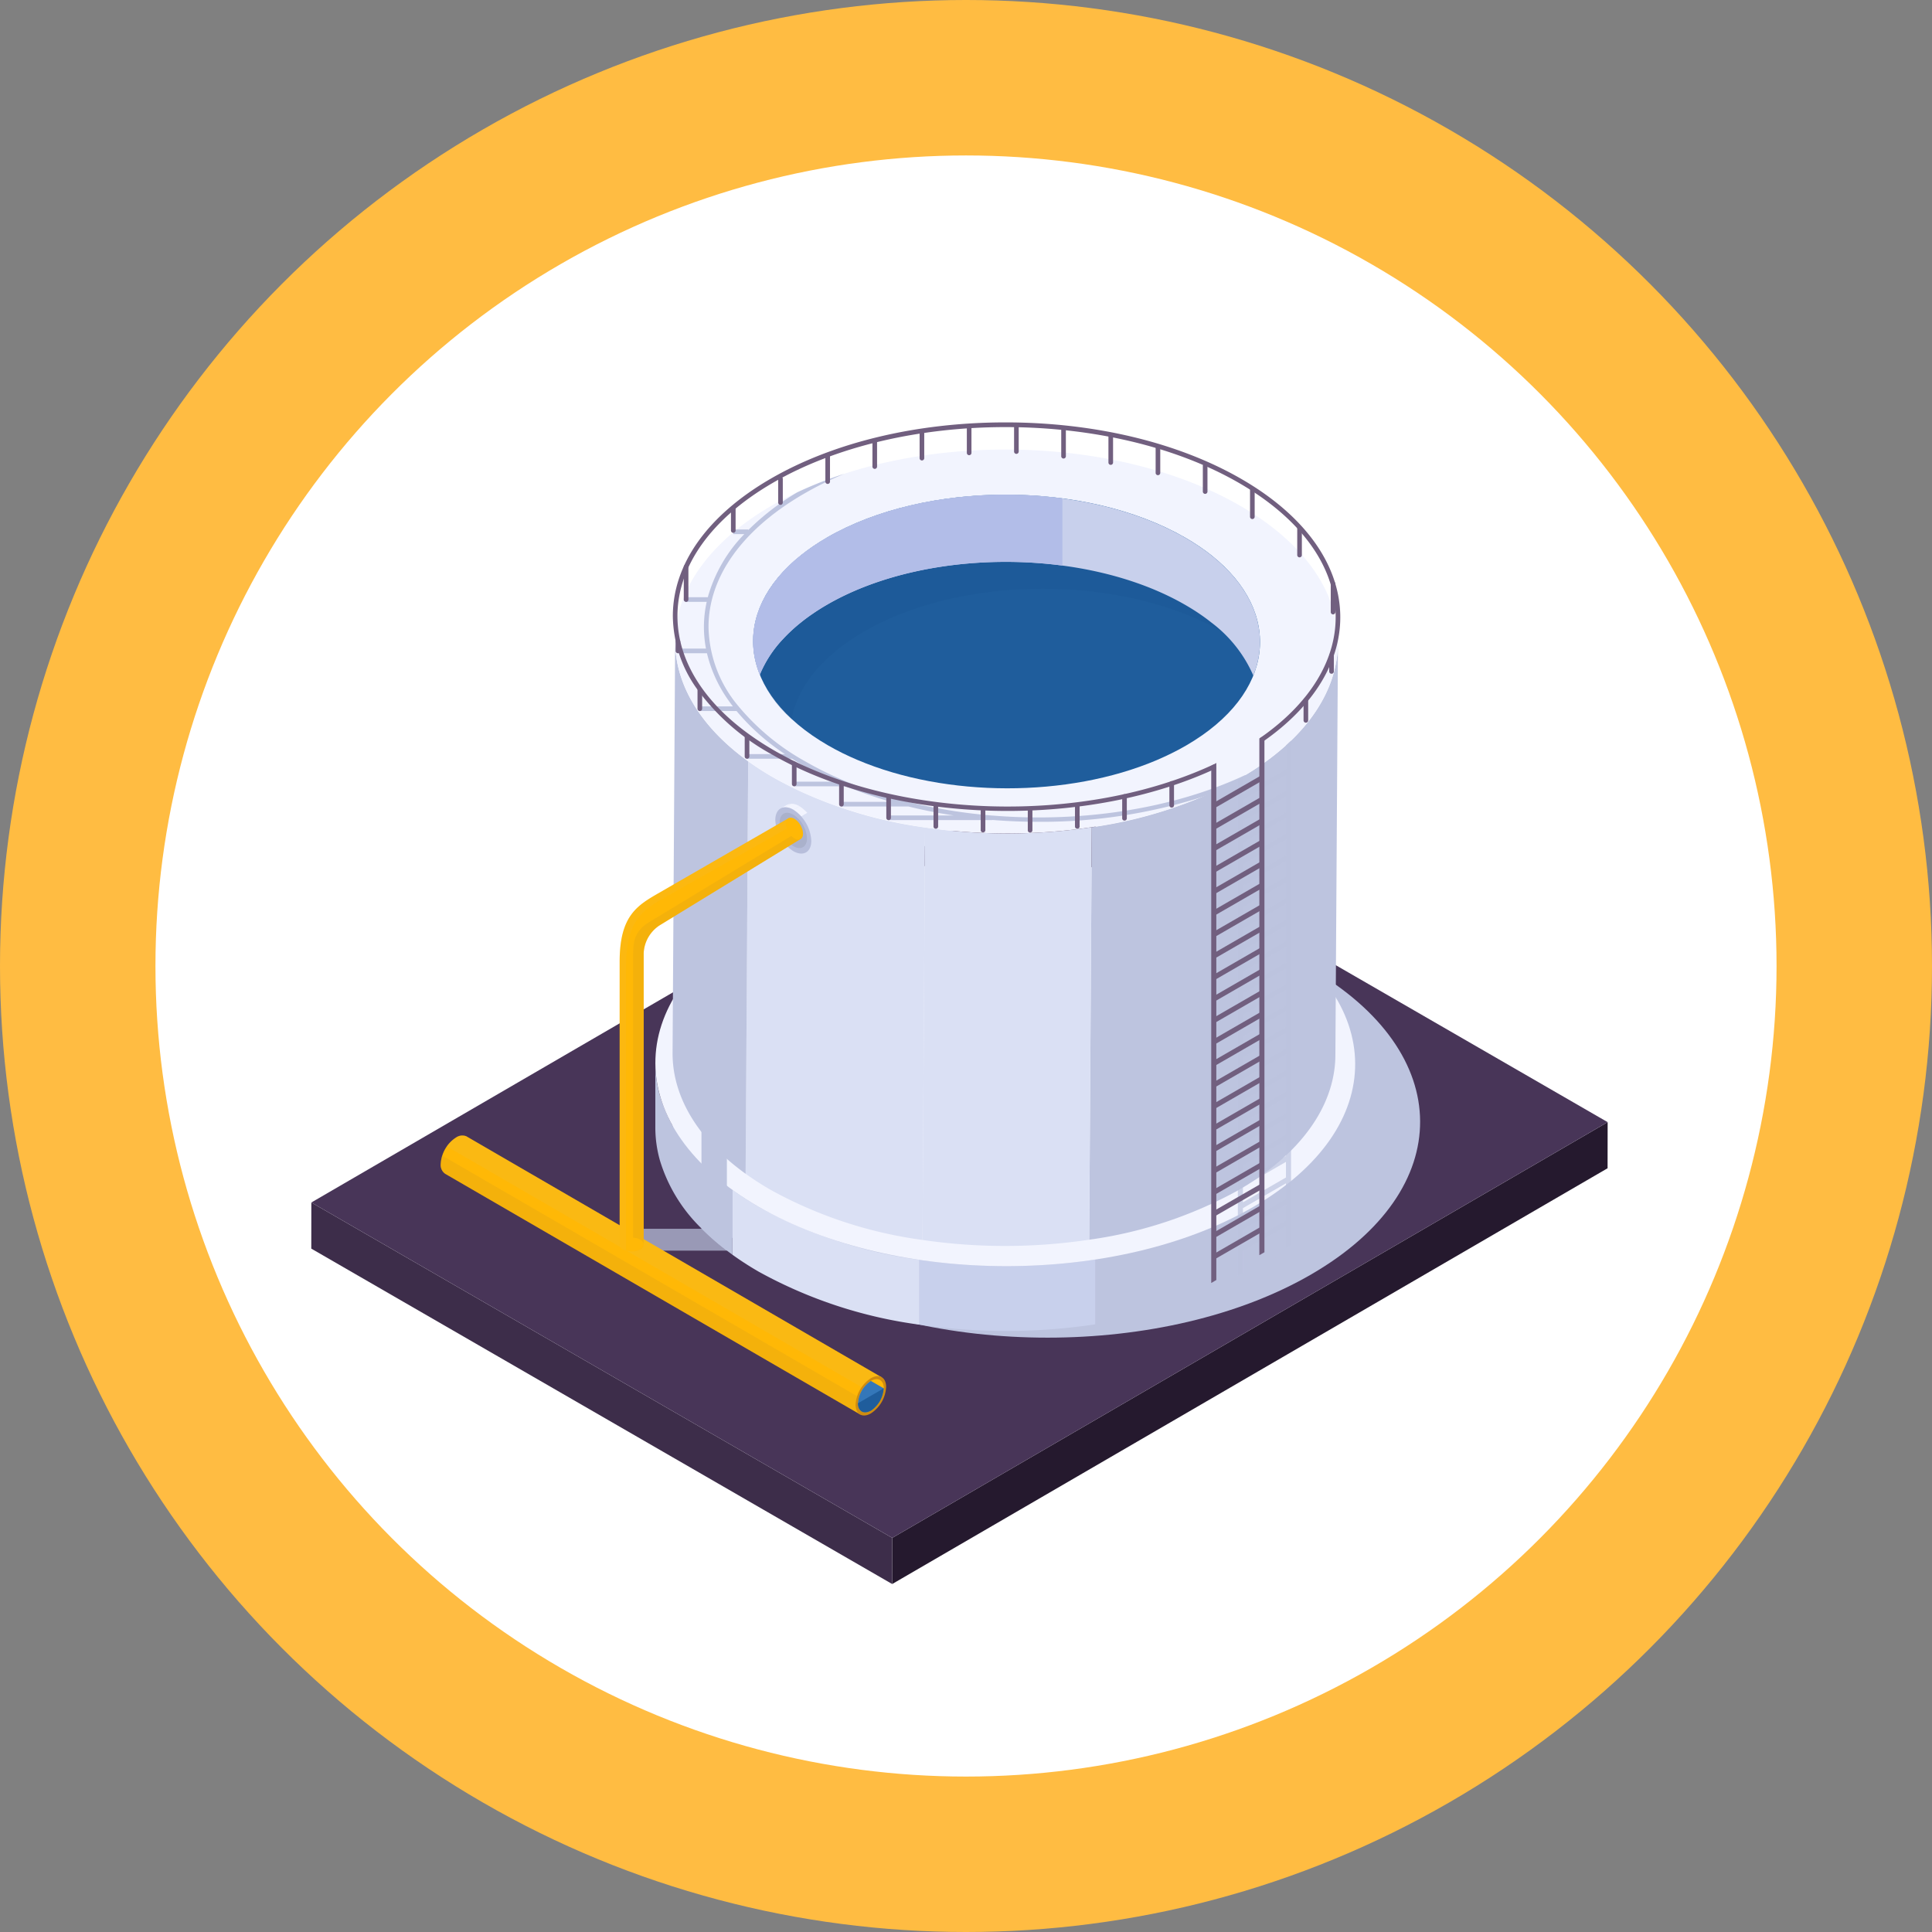 <svg xmlns="http://www.w3.org/2000/svg" xmlns:xlink="http://www.w3.org/1999/xlink" width="265.888" height="265.888" viewBox="0 0 265.888 265.888">
  <rect x="0" y="0" width="265.888" height="265.888" fill="#808080" stroke="none"/>
  <defs>
    <clipPath id="clip-path">
      <path id="Trazado_211013" data-name="Trazado 211013" d="M224.945,954.6l.842-.489a1.748,1.748,0,0,1,1.762.173l-.842.489A1.745,1.745,0,0,0,224.945,954.6Z"/>
    </clipPath>
    <clipPath id="clip-path-2">
      <path id="Trazado_211017" data-name="Trazado 211017" d="M229.295,960.146l-.842.489a1.733,1.733,0,0,0,.723-1.589,5.44,5.44,0,0,0-2.468-4.276l.842-.489a5.44,5.44,0,0,1,2.468,4.276A1.735,1.735,0,0,1,229.295,960.146Z"/>
    </clipPath>
  </defs>
  <g id="Grupo_154381" data-name="Grupo 154381" transform="translate(-253.522 -3232.358)">
    <circle id="Elipse_4725_00000072279253784933277560000011544140811143935143_" cx="132.944" cy="132.944" r="132.944" transform="translate(253.522 3232.358)" fill="#ffbc42"/>
    <circle id="Elipse_4726_00000055698402241360780020000007381611172996871343_" cx="111.551" cy="111.551" r="111.551" transform="translate(274.915 3253.752)" fill="#fff"/>
    <g id="Grupo_148929" data-name="Grupo 148929" transform="translate(136 2389.027)">
      <g id="Grupo_148895" data-name="Grupo 148895">
        <g id="Grupo_148894" data-name="Grupo 148894">
          <g id="Grupo_148891" data-name="Grupo 148891">
            <path id="Trazado_210952" data-name="Trazado 210952" d="M338.771,997.764l-.009,6.346-98.455,57.22.009-6.35Z" fill="#25192e"/>
          </g>
          <g id="Grupo_148892" data-name="Grupo 148892">
            <path id="Trazado_210953" data-name="Trazado 210953" d="M240.316,1054.98l-.009,6.35-79.945-46.16.008-6.35Z" fill="#3d2d4a"/>
          </g>
          <g id="Grupo_148893" data-name="Grupo 148893">
            <path id="Trazado_210954" data-name="Trazado 210954" d="M338.771,997.764l-98.455,57.216-79.946-46.16,98.455-57.213Z" fill="#483558"/>
          </g>
        </g>
      </g>
      <g id="Grupo_148928" data-name="Grupo 148928">
        <rect id="Rectángulo_39272" data-name="Rectángulo 39272" width="13.873" height="3.008" transform="translate(203.685 1012.44)" fill="#bdc4df" opacity="0.7"/>
        <g id="Grupo_148896" data-name="Grupo 148896">
          <path id="Trazado_210955" data-name="Trazado 210955" d="M297.781,976.56c20.153,11.635,20.254,30.5.233,42.136s-52.591,11.638-72.745,0-20.259-30.5-.237-42.139S277.623,964.922,297.781,976.56Z" fill="#bdc4df"/>
        </g>
        <g id="Grupo_148897" data-name="Grupo 148897">
          <path id="Trazado_210956" data-name="Trazado 210956" d="M181.79,999.763c-.022-.014-.045-.027-.068-.039l-.033-.019,0,0a1.515,1.515,0,0,0-1.413.18,4.633,4.633,0,0,0-2.1,3.631,1.463,1.463,0,0,0,.628,1.364l0,0,57.112,33.121,2.953-5.115Z" fill="#ffb806"/>
          <path id="Trazado_210957" data-name="Trazado 210957" d="M236.9,1036.3l-.985,1.7-57.112-33.12v0a1.463,1.463,0,0,1-.627-1.363,3.7,3.7,0,0,1,.2-1.156Z" fill="#d8a118" opacity="0.3"/>
          <path id="Trazado_210958" data-name="Trazado 210958" d="M238.869,1032.89l-1.275,2.208-58.58-34a4.055,4.055,0,0,1,1.26-1.214,1.516,1.516,0,0,1,1.413-.18v0l.034.019.067.04Z" fill="#efbb35" opacity="0.3"/>
          <path id="Trazado_210959" data-name="Trazado 210959" d="M235.273,1036.64c0,1.337.939,1.879,2.1,1.21a4.633,4.633,0,0,0,2.1-3.631c0-1.337-.939-1.879-2.1-1.21A4.634,4.634,0,0,0,235.273,1036.64Z" fill="#cf8c0f"/>
          <path id="Trazado_210960" data-name="Trazado 210960" d="M235.6,1036.45a1.653,1.653,0,0,0,.15.734c.273.567.9.712,1.624.29a3.919,3.919,0,0,0,1.776-3.072c0-1.131-.8-1.589-1.776-1.024A3.917,3.917,0,0,0,235.6,1036.45Z" fill="#ffb806"/>
          <path id="Trazado_210961" data-name="Trazado 210961" d="M235.6,1036.45a1.653,1.653,0,0,0,.15.734c.73.3,1.343.453,1.624.29.98-.565,1.776-3.072,1.776-3.072l-1.776-1.024A3.917,3.917,0,0,0,235.6,1036.45Z" fill="#3477b9"/>
          <path id="Trazado_210962" data-name="Trazado 210962" d="M235.6,1036.45c0,1.131.794,1.59,1.774,1.024a3.921,3.921,0,0,0,1.774-3.073Z" fill="#1f5d9c"/>
        </g>
        <g id="Grupo_148900" data-name="Grupo 148900">
          <g id="Grupo_148898" data-name="Grupo 148898">
            <path id="Trazado_210963" data-name="Trazado 210963" d="M304.026,989.825v8.922c-.02,7.093-4.682,14.176-14,19.588a62.242,62.242,0,0,1-21.779,7.26v-8.922a62.24,62.24,0,0,0,21.779-7.26c9.313-5.413,13.975-12.494,13.995-19.588Z" fill="#bdc4df"/>
            <path id="Trazado_210964" data-name="Trazado 210964" d="M268.251,1016.67v8.922a82.656,82.656,0,0,1-24.223.037v-8.922a82.172,82.172,0,0,0,24.224-.037Z" fill="#c8d0ec"/>
            <path id="Trazado_210965" data-name="Trazado 210965" d="M244.028,1016.71v8.922a63,63,0,0,1-22.1-7.294,42.519,42.519,0,0,1-3.6-2.322v-8.922a42.441,42.441,0,0,0,3.6,2.322,63.031,63.031,0,0,0,22.1,7.294Z" fill="#dae0f4"/>
            <path id="Trazado_210966" data-name="Trazado 210966" d="M218.328,1007.09v8.923c-.261-.189-.518-.378-.77-.571a32.912,32.912,0,0,1-3.5-3.055,21.868,21.868,0,0,1-5.725-9.386,16.662,16.662,0,0,1-.622-4.528v-8.881a16.62,16.62,0,0,0,.622,4.487,21.863,21.863,0,0,0,5.725,9.385,32.9,32.9,0,0,0,3.5,3.055Q217.936,1006.82,218.328,1007.09Z" fill="#bdc4df"/>
          </g>
          <g id="Grupo_148899" data-name="Grupo 148899">
            <path id="Trazado_210967" data-name="Trazado 210967" d="M289.813,969.967c18.866,10.892,18.961,28.554.218,39.446s-49.234,10.9-68.1,0-18.965-28.556-.222-39.449S270.943,959.072,289.813,969.967Z" fill="#f2f4fe"/>
          </g>
        </g>
        <g id="Grupo_148907" data-name="Grupo 148907">
          <path id="Trazado_210968" data-name="Trazado 210968" d="M301.658,931.745l-.356,56.768c-.013,4.555-2.046,9.1-6.1,13.16a34.776,34.776,0,0,1-7.151,5.392c-.056.033-.113.065-.169.1a59.108,59.108,0,0,1-20.458,6.779l.356-56.767a59.439,59.439,0,0,0,20.1-6.577c.177-.1.352-.2.526-.3l.172-.1a35.97,35.97,0,0,0,5.924-4.288c.24-.216.471-.433.7-.652C299.491,941.112,301.645,936.431,301.658,931.745Z" fill="#bdc4df"/>
          <path id="Trazado_210969" data-name="Trazado 210969" d="M267.774,957.174l-.355,56.767a78.291,78.291,0,0,1-22.943.035l.355-56.767a78.291,78.291,0,0,0,22.943-.035Z" fill="#dae0f4"/>
          <path id="Trazado_210970" data-name="Trazado 210970" d="M244.832,957.208l-.355,56.767a59.668,59.668,0,0,1-20.928-6.909,40.2,40.2,0,0,1-3.412-2.2l.355-56.767a40.276,40.276,0,0,0,3.412,2.2,59.647,59.647,0,0,0,20.929,6.908Z" fill="#dae0f4"/>
          <path id="Trazado_210971" data-name="Trazado 210971" d="M211.027,935.778a15.723,15.723,0,0,1-.589-4.288l-.355,56.767a15.748,15.748,0,0,0,.589,4.289c1.23,4.4,4.385,8.662,9.464,12.323l.355-56.767C215.412,944.44,212.257,940.18,211.027,935.778Z" fill="#bdc4df"/>
          <g id="Grupo_148901" data-name="Grupo 148901">
            <path id="Trazado_210972" data-name="Trazado 210972" d="M288.911,949.995q-.252.153-.51.3a48.128,48.128,0,0,1-5.629,2.782c-17.781,7.433-42.785,6.507-58.87-2.779-17.872-10.319-17.962-27.046-.209-37.362q1.7-.99,3.536-1.851a54.811,54.811,0,0,1,6.5-2.558c17.325-5.6,39.666-4.136,54.464,4.408C305.891,923.155,306.151,939.658,288.911,949.995Z" fill="#f2f4fe"/>
          </g>
          <path id="Trazado_210973" data-name="Trazado 210973" d="M288.911,949.995l0-.006c-10.116,4.744-22.754,6.571-34.814,5.579v0h-.045c-9.419-.781-18.483-3.281-25.715-7.456a32.333,32.333,0,0,1-9.139-7.533v-.027h-.022a17.4,17.4,0,0,1-4.145-10.91c-.01-6.914,4.64-13.428,13.1-18.341a47.737,47.737,0,0,1,5.607-2.769,54.818,54.818,0,0,0-6.5,2.558,34.614,34.614,0,0,0-6.738,5.192V916.2h-2.052v.637h1.509a20.284,20.284,0,0,0-5.025,8.688h-3.07v.637h2.917a15.889,15.889,0,0,0-.1,6.427h-3.855v.637h3.989a18.761,18.761,0,0,0,3.015,6.568c.178.252.364.5.554.751h-4.543v.637h5.048a30.779,30.779,0,0,0,6.662,5.933H220.33v.637h6.19q.728.461,1.5.905a47.974,47.974,0,0,0,4.427,2.248h-5.572v.637h6.922v-.056a59.4,59.4,0,0,0,6.357,2.2h-6.828v.637h9.224c2.022.5,4.105.911,6.236,1.235h-8.918v.637h14.231v-.021q2.017.163,4.069.224,1.156.034,2.307.033a73.089,73.089,0,0,0,22.3-3.358,55,55,0,0,0,6.407-2.514Z" fill="#bdc4df"/>
          <g id="Grupo_148902" data-name="Grupo 148902">
            <path id="Trazado_210974" data-name="Trazado 210974" d="M280.8,945.906c-.664.387-1.353.756-2.054,1.1-.671.332-1.359.646-2.06.947-12.2,5.172-28.934,5.159-41.172-.043-.7-.3-1.39-.609-2.06-.941s-1.34-.695-1.986-1.064c-12.36-7.133-13.6-18.283-3.677-26.185.51-.412,1.046-.805,1.617-1.193q.9-.618,1.9-1.2c13.578-7.89,35.661-7.89,49.332,0,.7.406,1.366.818,1.993,1.248.572.387,1.113.787,1.624,1.193C294.182,927.673,293.039,938.785,280.8,945.906Z" fill="#1f5d9c"/>
          </g>
          <g id="Grupo_148903" data-name="Grupo 148903" opacity="0.2">
            <path id="Trazado_210975" data-name="Trazado 210975" d="M287.918,928.455q-.254-.783-.535-1.558-.133-.366-.275-.73c-.035-.09-.073-.179-.108-.269h0l0-.009a16.666,16.666,0,0,0-1.362-2.477c-.071-.1-.145-.2-.22-.3l-.016-.017c-.155-.166-.294-.346-.448-.512q-.272-.292-.564-.565c-.075-.07-.151-.138-.227-.206-.025-.022-.26-.221-.234-.2-.213-.169-.468-.352-.747-.539a2.172,2.172,0,0,1-.447,1.256,2.122,2.122,0,0,1-2.247.766c-2.85-1.089-5.248-2.876-7.858-4.41a21.378,21.378,0,0,0-7.032-2.718q-.553-.112-1.11-.2l-.447-.07-.179-.028c-.656-.089-1.315-.153-1.974-.209-1.339-.114-2.68-.171-4.022-.231l-.617-.025c-2.926.206-5.861.287-8.788.458a60.967,60.967,0,0,0-9.895,1.187,28.591,28.591,0,0,0-9.245,3.611,16.26,16.26,0,0,0-3.266,2.774,17.032,17.032,0,0,0-2.379,3.54,22.419,22.419,0,0,0-1.68,4.3,16.528,16.528,0,0,1-.727,2.011,15.388,15.388,0,0,0,5.193,9.2c.646-3.4,2.781-6.723,6.406-9.612.511-.412,1.046-.805,1.618-1.193q.9-.619,1.9-1.2c13.579-7.89,35.662-7.89,49.333,0,.7.405,1.365.818,1.993,1.247.491.332.957.674,1.4,1.022C288.7,931.185,288.356,929.809,287.918,928.455Z" fill="#15508c"/>
          </g>
          <g id="Grupo_148904" data-name="Grupo 148904">
            <path id="Trazado_210976" data-name="Trazado 210976" d="M290.007,936.3a18.224,18.224,0,0,0-5.756-7.283c-.511-.406-1.051-.807-1.623-1.194-.628-.429-1.292-.842-1.993-1.247-13.671-7.891-35.753-7.891-49.331,0q-1,.581-1.9,1.2c-.572.387-1.107.781-1.617,1.193a22.445,22.445,0,0,0-2.506,2.314,16.182,16.182,0,0,0-3.189,4.9.005.005,0,0,0,0,0c-.1-.252-.2-.5-.279-.759-.044-.127-.084-.256-.122-.383-.02-.069-.04-.136-.059-.2s-.034-.121-.05-.181c-.034-.128-.066-.257-.1-.386-.014-.06-.027-.119-.04-.178,0-.013-.006-.027-.009-.04-.025-.121-.049-.241-.071-.362-.012-.061-.023-.122-.033-.183q-.082-.491-.121-.981c-.005-.06-.01-.119-.014-.178s-.01-.148-.013-.221c-.005-.09-.008-.181-.01-.271v-.013c0-.1,0-.19,0-.284v-.009c0-.079,0-.158,0-.237s0-.162.008-.242c0-.06.005-.121.009-.181,0-.034,0-.07.006-.1q.015-.243.042-.485c0-.052.011-.106.018-.159s.013-.114.022-.169.015-.112.024-.168c.019-.13.041-.259.064-.389,0-.01,0-.019.005-.029.022-.114.045-.228.069-.342a.14.14,0,0,1,.008-.033c.013-.06.027-.119.041-.177.018-.084.038-.169.061-.252.028-.11.057-.219.088-.328.056-.192.115-.386.18-.577.087-.256.181-.512.284-.766.077-.191.161-.381.247-.571.029-.062.059-.126.089-.19l.092-.189a18.828,18.828,0,0,1,5.259-6.239q.191-.155.387-.305c.131-.1.263-.2.4-.3q.4-.3.832-.587.566-.386,1.166-.758c.161-.1.322-.2.487-.3l.248-.145q.635-.369,1.295-.716h0q.493-.258,1-.5,1.049-.51,2.151-.964.635-.262,1.284-.506c1.121-.422,2.275-.8,3.455-1.14q.3-.086.6-.168l.554-.148c.257-.068.517-.133.777-.2l.4-.1c.232-.055.465-.108.7-.158l.173-.038q.713-.157,1.434-.291l.167-.032a59.517,59.517,0,0,1,21.386.017q.8.149,1.6.324,1.19.259,2.354.572.583.155,1.155.325.765.225,1.514.474.936.31,1.845.657.365.14.723.283,1.613.65,3.124,1.418h0q.839.426,1.64.888l.261.153a.171.171,0,0,0,.026.015q.894.526,1.706,1.079c.572.387,1.112.787,1.623,1.194.481.383.934.774,1.363,1.172l.07.064.192.182c.122.116.242.233.36.35C290.749,926.051,292.006,931.355,290.007,936.3Z" fill="#c8d0ec"/>
          </g>
          <g id="Grupo_148905" data-name="Grupo 148905">
            <path id="Trazado_210977" data-name="Trazado 210977" d="M263.74,911.922a59.656,59.656,0,0,0-18.448.45l-.167.032q-.722.134-1.434.291l-.173.038c-.234.05-.468.1-.7.158l-.4.1c-.26.063-.52.127-.777.2l-.554.148q-.3.082-.6.168c-1.18.339-2.334.719-3.455,1.14q-.65.242-1.284.506-1.1.455-2.151.964-.5.247-1,.5h0q-.66.347-1.295.716l-.248.145q-.246.147-.487.3-.6.371-1.166.758-.428.291-.832.587c-.135.1-.266.2-.4.3s-.26.2-.387.305a18.828,18.828,0,0,0-5.259,6.239l-.092.189c-.031.064-.06.128-.089.19-.086.19-.169.38-.247.571-.1.253-.2.509-.284.766-.065.191-.124.385-.18.577-.031.108-.06.218-.088.328-.023.083-.043.168-.061.252-.014.058-.028.117-.041.177a.134.134,0,0,0-.008.033c-.024.114-.047.228-.069.342,0,.01,0,.019-.005.029-.023.13-.045.259-.064.389-.009.056-.017.112-.024.168s-.015.113-.022.169-.013.107-.018.159q-.027.243-.042.485c0,.034-.005.07-.006.1,0,.06-.006.121-.009.181,0,.08-.006.16-.008.242s0,.158,0,.237v.009c0,.094,0,.189,0,.284v.013c0,.09,0,.181.01.271,0,.073.008.147.013.221s.009.118.014.178q.038.489.121.981c.01.061.022.122.033.183.022.121.046.241.071.362,0,.013.005.027.009.04.013.06.025.118.04.178.031.128.062.257.1.386.015.06.032.12.05.181s.038.135.059.2c.038.128.078.256.122.383.084.255.177.507.279.759a0,0,0,0,1,0,0,16.174,16.174,0,0,1,3.189-4.9,22.431,22.431,0,0,1,2.506-2.314c.509-.412,1.045-.805,1.617-1.193q.9-.619,1.9-1.2c8.781-5.1,21.117-6.9,32.436-5.407v-9.249Z" fill="#b2bde8"/>
          </g>
          <g id="Grupo_148906" data-name="Grupo 148906">
            <path id="Trazado_210978" data-name="Trazado 210978" d="M256.2,954.936q-1.152,0-2.308-.033c-11.359-.329-22.066-3.08-30.147-7.745a31.431,31.431,0,0,1-10.192-8.863,17.534,17.534,0,0,1-3.432-10.158c-.01-7.151,4.753-13.86,13.413-18.893,8.634-5.018,20.129-7.781,32.366-7.782s23.765,2.763,32.456,7.781c8.49,4.9,13.323,11.436,13.607,18.4.267,6.521-3.528,12.841-10.686,17.794l-.362-.524c6.972-4.825,10.67-10.948,10.412-17.244-.275-6.737-4.995-13.083-13.289-17.872-17.753-10.25-46.546-10.25-64.183,0-8.455,4.914-13.106,11.427-13.1,18.341.01,6.963,4.735,13.522,13.305,18.47,16.5,9.528,42.543,10.336,60.575,1.881l.271.577C276.778,952.876,266.661,954.936,256.2,954.936Z" fill="#715f7f"/>
          </g>
        </g>
        <path id="Trazado_210979" data-name="Trazado 210979" d="M214.06,964.813v47.577a32.918,32.918,0,0,0,3.5,3.055V964.813Z" fill="#bdc4df"/>
        <path id="Trazado_210980" data-name="Trazado 210980" d="M294.5,955.914v2.151l-5.924,3.42v-2.15Zm-5.924,2.614v-2.151l5.924-3.42v2.151Zm5.924.343v2.151l-5.924,3.42v-2.15Zm0,2.957v2.15l-5.924,3.42v-2.151Zm0,2.957v2.151l-5.924,3.42v-2.151Zm0,2.957v2.151l-5.924,3.42v-2.151Zm0,2.957v2.15l-5.924,3.42v-2.15Zm0,2.957v2.15l-5.924,3.42v-2.151Zm0,2.957v2.15l-5.924,3.42v-2.15Zm0,2.957v2.151l-5.924,3.42V982.99Zm0,2.957v2.15l-5.924,3.42v-2.15Zm0,2.957v2.151l-5.924,3.42V988.9Zm0,2.956v2.15l-5.924,3.42v-2.15Zm0,2.957v2.151l-5.924,3.42v-2.151Zm0,2.957v2.15l-5.924,3.42v-2.151Zm0,2.957v2.151l-5.924,3.42v-2.151Zm0,2.959v2.151l-5.924,3.42v-2.15Zm0,2.96v2.15l-5.924,3.42v-2.151Zm0,2.95v2.15l-5.924,3.42V1009.6Zm0-56.18v2.15l-5.924,3.42v-2.15Zm-5.923,64.71v-2.15l5.924-3.42v2.151Zm6.622-69.456c-.227.219-.459.437-.7.652v3.287l-5.924,3.421v-2.42l-.172.1c-.175.1-.349.2-.526.3v68.3l.7-.4v-2.98l5.924-3.42v2.98l.7-.4V945.254Z" fill="#bdc4df" opacity="0.7"/>
        <g id="Grupo_148911" data-name="Grupo 148911">
          <g id="Grupo_148908" data-name="Grupo 148908">
            <path id="Trazado_210981" data-name="Trazado 210981" d="M278.774,954.475a.318.318,0,0,1-.318-.319v-3a.318.318,0,0,1,.637,0v3A.319.319,0,0,1,278.774,954.475Z" fill="#715f7f"/>
            <path id="Trazado_210982" data-name="Trazado 210982" d="M272.279,956.266a.318.318,0,0,1-.318-.318v-3a.318.318,0,1,1,.637,0v3A.319.319,0,0,1,272.279,956.266Z" fill="#715f7f"/>
          </g>
          <g id="Grupo_148909" data-name="Grupo 148909">
            <path id="Trazado_210983" data-name="Trazado 210983" d="M213.835,941.185a.319.319,0,0,1-.319-.318v-2.575a.319.319,0,1,1,.637,0v2.575A.319.319,0,0,1,213.835,941.185Z" fill="#715f7f"/>
          </g>
          <path id="Trazado_210984" data-name="Trazado 210984" d="M265.783,957.388a.319.319,0,0,1-.319-.318v-2.786a.318.318,0,1,1,.637,0v2.786A.319.319,0,0,1,265.783,957.388Z" fill="#715f7f"/>
          <g id="Grupo_148910" data-name="Grupo 148910">
            <path id="Trazado_210985" data-name="Trazado 210985" d="M300.771,936.054a.318.318,0,0,1-.318-.318v-2.148a.318.318,0,1,1,.637,0v2.148A.318.318,0,0,1,300.771,936.054Z" fill="#715f7f"/>
          </g>
          <path id="Trazado_210986" data-name="Trazado 210986" d="M297.24,942.79a.319.319,0,0,1-.319-.318v-2.786a.318.318,0,0,1,.637,0v2.786A.318.318,0,0,1,297.24,942.79Z" fill="#715f7f"/>
          <path id="Trazado_210987" data-name="Trazado 210987" d="M259.287,957.914a.318.318,0,0,1-.318-.318V954.81a.318.318,0,0,1,.637,0V957.6A.319.319,0,0,1,259.287,957.914Z" fill="#715f7f"/>
          <path id="Trazado_210988" data-name="Trazado 210988" d="M252.81,957.893a.319.319,0,0,1-.319-.318v-2.786a.319.319,0,1,1,.637,0v2.786A.319.319,0,0,1,252.81,957.893Z" fill="#715f7f"/>
          <path id="Trazado_210989" data-name="Trazado 210989" d="M246.314,957.388a.319.319,0,0,1-.319-.318v-2.786a.319.319,0,1,1,.637,0v2.786A.319.319,0,0,1,246.314,957.388Z" fill="#715f7f"/>
          <path id="Trazado_210990" data-name="Trazado 210990" d="M239.818,956.2a.319.319,0,0,1-.319-.318V953.1a.319.319,0,0,1,.637,0v2.786A.318.318,0,0,1,239.818,956.2Z" fill="#715f7f"/>
          <path id="Trazado_210991" data-name="Trazado 210991" d="M233.322,954.33a.319.319,0,0,1-.319-.319v-2.785a.319.319,0,1,1,.637,0v2.785A.318.318,0,0,1,233.322,954.33Z" fill="#715f7f"/>
          <path id="Trazado_210992" data-name="Trazado 210992" d="M226.826,951.545a.318.318,0,0,1-.318-.318v-2.786a.319.319,0,0,1,.637,0v2.786A.319.319,0,0,1,226.826,951.545Z" fill="#715f7f"/>
          <path id="Trazado_210993" data-name="Trazado 210993" d="M220.33,947.755a.318.318,0,0,1-.318-.318v-2.786a.319.319,0,0,1,.637,0v2.786A.319.319,0,0,1,220.33,947.755Z" fill="#715f7f"/>
          <path id="Trazado_210994" data-name="Trazado 210994" d="M210.82,933.23a.318.318,0,0,1-.318-.318v-1.319a.319.319,0,0,1,.637,0v1.319A.319.319,0,0,1,210.82,933.23Z" fill="#715f7f"/>
        </g>
        <g id="Grupo_148915" data-name="Grupo 148915">
          <g id="Grupo_148912" data-name="Grupo 148912">
            <path id="Trazado_210995" data-name="Trazado 210995" d="M211.943,926.166a.318.318,0,0,1-.318-.318v-4.525a.319.319,0,0,1,.637,0v4.525A.319.319,0,0,1,211.943,926.166Z" fill="#715f7f"/>
            <path id="Trazado_210996" data-name="Trazado 210996" d="M218.439,916.66a.319.319,0,0,1-.319-.319v-3a.319.319,0,1,1,.637,0v3A.318.318,0,0,1,218.439,916.66Z" fill="#715f7f"/>
          </g>
          <g id="Grupo_148913" data-name="Grupo 148913">
            <path id="Trazado_210997" data-name="Trazado 210997" d="M276.883,908.728a.319.319,0,0,1-.319-.319v-3.495a.319.319,0,0,1,.637,0v3.495A.319.319,0,0,1,276.883,908.728Z" fill="#715f7f"/>
          </g>
          <path id="Trazado_210998" data-name="Trazado 210998" d="M224.935,912.812a.318.318,0,0,1-.318-.318v-3.248a.319.319,0,1,1,.637,0v3.248A.319.319,0,0,1,224.935,912.812Z" fill="#715f7f"/>
          <path id="Trazado_210999" data-name="Trazado 210999" d="M231.431,909.929a.319.319,0,0,1-.319-.318v-3.585a.319.319,0,0,1,.637,0v3.585A.319.319,0,0,1,231.431,909.929Z" fill="#715f7f"/>
          <path id="Trazado_211000" data-name="Trazado 211000" d="M237.908,907.859a.318.318,0,0,1-.318-.318v-3.585a.319.319,0,0,1,.637,0v3.585A.318.318,0,0,1,237.908,907.859Z" fill="#715f7f"/>
          <path id="Trazado_211001" data-name="Trazado 211001" d="M244.4,906.7a.318.318,0,0,1-.318-.318V902.8a.319.319,0,0,1,.637,0v3.585A.318.318,0,0,1,244.4,906.7Z" fill="#715f7f"/>
          <path id="Trazado_211002" data-name="Trazado 211002" d="M250.9,905.976a.319.319,0,0,1-.319-.318v-3.585a.319.319,0,0,1,.637,0v3.585A.319.319,0,0,1,250.9,905.976Z" fill="#715f7f"/>
          <path id="Trazado_211003" data-name="Trazado 211003" d="M257.4,905.794a.318.318,0,0,1-.318-.318V901.89a.319.319,0,1,1,.637,0v3.585A.32.32,0,0,1,257.4,905.794Z" fill="#715f7f"/>
          <path id="Trazado_211004" data-name="Trazado 211004" d="M263.892,906.437a.319.319,0,0,1-.319-.319v-3.705a.319.319,0,0,1,.637,0v3.705A.319.319,0,0,1,263.892,906.437Z" fill="#715f7f"/>
          <path id="Trazado_211005" data-name="Trazado 211005" d="M270.387,907.306a.319.319,0,0,1-.319-.318v-3.705a.319.319,0,0,1,.637,0v3.705A.318.318,0,0,1,270.387,907.306Z" fill="#715f7f"/>
          <g id="Grupo_148914" data-name="Grupo 148914">
            <path id="Trazado_211006" data-name="Trazado 211006" d="M300.982,927.884a.318.318,0,0,1-.318-.319v-3.883a.318.318,0,0,1,.637,0v3.883A.319.319,0,0,1,300.982,927.884Z" fill="#715f7f"/>
          </g>
          <path id="Trazado_211007" data-name="Trazado 211007" d="M283.379,911.3a.319.319,0,0,1-.319-.318V907.4a.319.319,0,0,1,.637,0v3.585A.318.318,0,0,1,283.379,911.3Z" fill="#715f7f"/>
          <path id="Trazado_211008" data-name="Trazado 211008" d="M289.875,914.765a.319.319,0,0,1-.319-.318v-3.705a.319.319,0,0,1,.637,0v3.705A.319.319,0,0,1,289.875,914.765Z" fill="#715f7f"/>
          <path id="Trazado_211009" data-name="Trazado 211009" d="M296.371,920.037a.319.319,0,0,1-.319-.318v-3.705a.319.319,0,0,1,.637,0v3.705A.319.319,0,0,1,296.371,920.037Z" fill="#715f7f"/>
        </g>
        <g id="Grupo_148923" data-name="Grupo 148923">
          <g id="Grupo_148922" data-name="Grupo 148922">
            <g id="Grupo_148917" data-name="Grupo 148917">
              <path id="Trazado_211010" data-name="Trazado 211010" d="M224.945,954.6l.842-.489a1.748,1.748,0,0,1,1.762.173l-.842.489A1.745,1.745,0,0,0,224.945,954.6Z" fill="#dae0f4"/>
              <g id="Grupo_148916" data-name="Grupo 148916" clip-path="url(#clip-path)">
                <path id="Trazado_211011" data-name="Trazado 211011" d="M224.945,954.6l.842-.489a1.271,1.271,0,0,1,.62-.167l-.842.489a1.273,1.273,0,0,0-.62.167Z" fill="#f2f4fe"/>
                <path id="Trazado_211012" data-name="Trazado 211012" d="M225.565,954.431l.842-.489a2.231,2.231,0,0,1,1.142.34l-.842.489a2.229,2.229,0,0,0-1.142-.34Z" fill="#f2f4fe"/>
              </g>
            </g>
            <g id="Grupo_148919" data-name="Grupo 148919">
              <g id="Grupo_148918" data-name="Grupo 148918" clip-path="url(#clip-path-2)">
                <path id="Trazado_211014" data-name="Trazado 211014" d="M226.707,954.771l.842-.489a4.4,4.4,0,0,1,1.094.924l-.842.489a4.378,4.378,0,0,0-1.094-.924Z" fill="#f2f4fe"/>
                <path id="Trazado_211015" data-name="Trazado 211015" d="M227.8,955.7l.842-.489a5.932,5.932,0,0,1,.81,1.207l-.842.489a5.913,5.913,0,0,0-.81-1.207Z" fill="#dae0f4"/>
                <path id="Trazado_211016" data-name="Trazado 211016" d="M228.611,956.9l.842-.489a4.846,4.846,0,0,1,.564,2.144,1.734,1.734,0,0,1-.723,1.589l-.842.489a1.733,1.733,0,0,0,.723-1.589,4.846,4.846,0,0,0-.564-2.144Z" fill="#dae0f4"/>
              </g>
            </g>
            <g id="Grupo_148920" data-name="Grupo 148920">
              <path id="Trazado_211018" data-name="Trazado 211018" d="M226.707,954.771a5.44,5.44,0,0,1,2.468,4.276c0,1.572-1.117,2.206-2.484,1.416a5.441,5.441,0,0,1-2.469-4.276C224.227,954.615,225.339,953.981,226.707,954.771Z" fill="#b7bedb"/>
            </g>
            <g id="Grupo_148921" data-name="Grupo 148921">
              <path id="Trazado_211019" data-name="Trazado 211019" d="M226.705,955.45a4.141,4.141,0,0,1,1.879,3.255c0,1.2-.85,1.679-1.892,1.078a4.144,4.144,0,0,1-1.88-3.256C224.816,955.331,225.663,954.848,226.705,955.45Z" fill="#aab1cb"/>
            </g>
          </g>
        </g>
        <g id="Grupo_148926" data-name="Grupo 148926">
          <g id="Grupo_148924" data-name="Grupo 148924">
            <path id="Trazado_211020" data-name="Trazado 211020" d="M206.11,1014.6V974.465a4.832,4.832,0,0,1,2.183-3.781L227.7,958.8l-1.636-2.877-17.77,10.248c-3.029,1.748-5.493,3.126-5.493,9.514V1014.6Z" fill="#ffb806"/>
          </g>
          <path id="Trazado_211021" data-name="Trazado 211021" d="M228.036,958.048a1.113,1.113,0,0,1-.091.468.642.642,0,0,1-.246.285h0l-.007,0-19.4,11.88a4.836,4.836,0,0,0-2.183,3.782V1014.6a.821.821,0,0,1-.485.673,2.289,2.289,0,0,1-.966.27v-40.81c0-1.39,0-3.175,2.182-4.483l21.1-12.791A2.036,2.036,0,0,1,228.036,958.048Z" fill="#d8a118" opacity="0.3"/>
          <path id="Trazado_211022" data-name="Trazado 211022" d="M206.11,1014.56v.046a.821.821,0,0,1-.485.673,2.289,2.289,0,0,1-.966.27,2.748,2.748,0,0,1-.974-.1,1.932,1.932,0,0,1-.408-.171.882.882,0,0,1-.478-.581.558.558,0,0,1,0-.183.879.879,0,0,1,.478-.581,1.95,1.95,0,0,1,.408-.171,2.744,2.744,0,0,1,.974-.1,2.292,2.292,0,0,1,.966.271A.833.833,0,0,1,206.11,1014.56Z" fill="#ffb806"/>
          <g id="Grupo_148925" data-name="Grupo 148925" opacity="0.2">
            <path id="Trazado_211023" data-name="Trazado 211023" d="M226.621,956.907l-.807.455-16.637,9.383c-3.029,1.75-5.493,3.127-5.493,9.515v39.186a1.932,1.932,0,0,1-.408-.171.882.882,0,0,1-.478-.581V975.685c0-6.388,2.464-7.766,5.493-9.513L226,955.96l.061-.036Z" fill="#efbb35"/>
          </g>
          <path id="Trazado_211024" data-name="Trazado 211024" d="M225.694,956.7a2.588,2.588,0,0,0,1.171,2.028c.647.373,1.171.071,1.171-.676a2.588,2.588,0,0,0-1.171-2.028C226.218,955.647,225.694,955.949,225.694,956.7Z" fill="#ffb806"/>
        </g>
        <g id="Grupo_148927" data-name="Grupo 148927">
          <path id="Trazado_211025" data-name="Trazado 211025" d="M290.838,1016.07l.7-.4V944.556l-.7.4Z" fill="#715f7f"/>
          <path id="Trazado_211026" data-name="Trazado 211026" d="M284.216,1019.9l.7-.41V948.33l-.7.4Z" fill="#715f7f"/>
          <path id="Trazado_211027" data-name="Trazado 211027" d="M291.187,950.794v-.806l-6.623,3.823v.807Z" fill="#715f7f"/>
          <path id="Trazado_211028" data-name="Trazado 211028" d="M291.187,953.751v-.806l-6.623,3.823v.807Z" fill="#715f7f"/>
          <path id="Trazado_211029" data-name="Trazado 211029" d="M291.187,956.708V955.9l-6.623,3.823v.806Z" fill="#715f7f"/>
          <path id="Trazado_211030" data-name="Trazado 211030" d="M291.187,959.665v-.807l-6.623,3.824v.807Z" fill="#715f7f"/>
          <path id="Trazado_211031" data-name="Trazado 211031" d="M291.187,962.622v-.807l-6.623,3.824v.806Z" fill="#715f7f"/>
          <path id="Trazado_211032" data-name="Trazado 211032" d="M291.187,965.579v-.807l-6.623,3.824v.806Z" fill="#715f7f"/>
          <path id="Trazado_211033" data-name="Trazado 211033" d="M291.187,971.493v-.807l-6.623,3.824v.806Z" fill="#715f7f"/>
          <path id="Trazado_211034" data-name="Trazado 211034" d="M291.187,977.406V976.6l-6.623,3.824v.806Z" fill="#715f7f"/>
          <path id="Trazado_211035" data-name="Trazado 211035" d="M291.187,968.536v-.807l-6.623,3.824v.806Z" fill="#715f7f"/>
          <path id="Trazado_211036" data-name="Trazado 211036" d="M291.187,974.45v-.807l-6.623,3.824v.806Z" fill="#715f7f"/>
          <path id="Trazado_211037" data-name="Trazado 211037" d="M291.187,980.364v-.807l-6.622,3.824v.806Z" fill="#715f7f"/>
          <path id="Trazado_211038" data-name="Trazado 211038" d="M291.187,986.277v-.806l-6.622,3.823v.807Z" fill="#715f7f"/>
          <path id="Trazado_211039" data-name="Trazado 211039" d="M291.187,992.191v-.806l-6.622,3.823v.807Z" fill="#715f7f"/>
          <path id="Trazado_211040" data-name="Trazado 211040" d="M291.187,998.1V997.3l-6.622,3.821v.81Z" fill="#715f7f"/>
          <path id="Trazado_211041" data-name="Trazado 211041" d="M291.187,1004.02v-.81l-6.622,3.83v.8Z" fill="#715f7f"/>
          <path id="Trazado_211042" data-name="Trazado 211042" d="M291.187,983.32v-.806l-6.622,3.823v.807Z" fill="#715f7f"/>
          <path id="Trazado_211043" data-name="Trazado 211043" d="M291.187,989.234v-.806l-6.622,3.823v.807Z" fill="#715f7f"/>
          <path id="Trazado_211044" data-name="Trazado 211044" d="M291.187,995.148v-.806l-6.622,3.823v.807Z" fill="#715f7f"/>
          <path id="Trazado_211045" data-name="Trazado 211045" d="M291.187,1001.06v-.8l-6.622,3.82v.81Z" fill="#715f7f"/>
          <path id="Trazado_211046" data-name="Trazado 211046" d="M291.187,1006.98v-.81l-6.622,3.82v.81Z" fill="#715f7f"/>
          <path id="Trazado_211047" data-name="Trazado 211047" d="M291.187,1009.93v-.8l-6.622,3.82v.81Z" fill="#715f7f"/>
          <path id="Trazado_211048" data-name="Trazado 211048" d="M291.187,1012.89v-.81l-6.622,3.83v.8Z" fill="#715f7f"/>
        </g>
      </g>
    </g>
  </g>
</svg>

